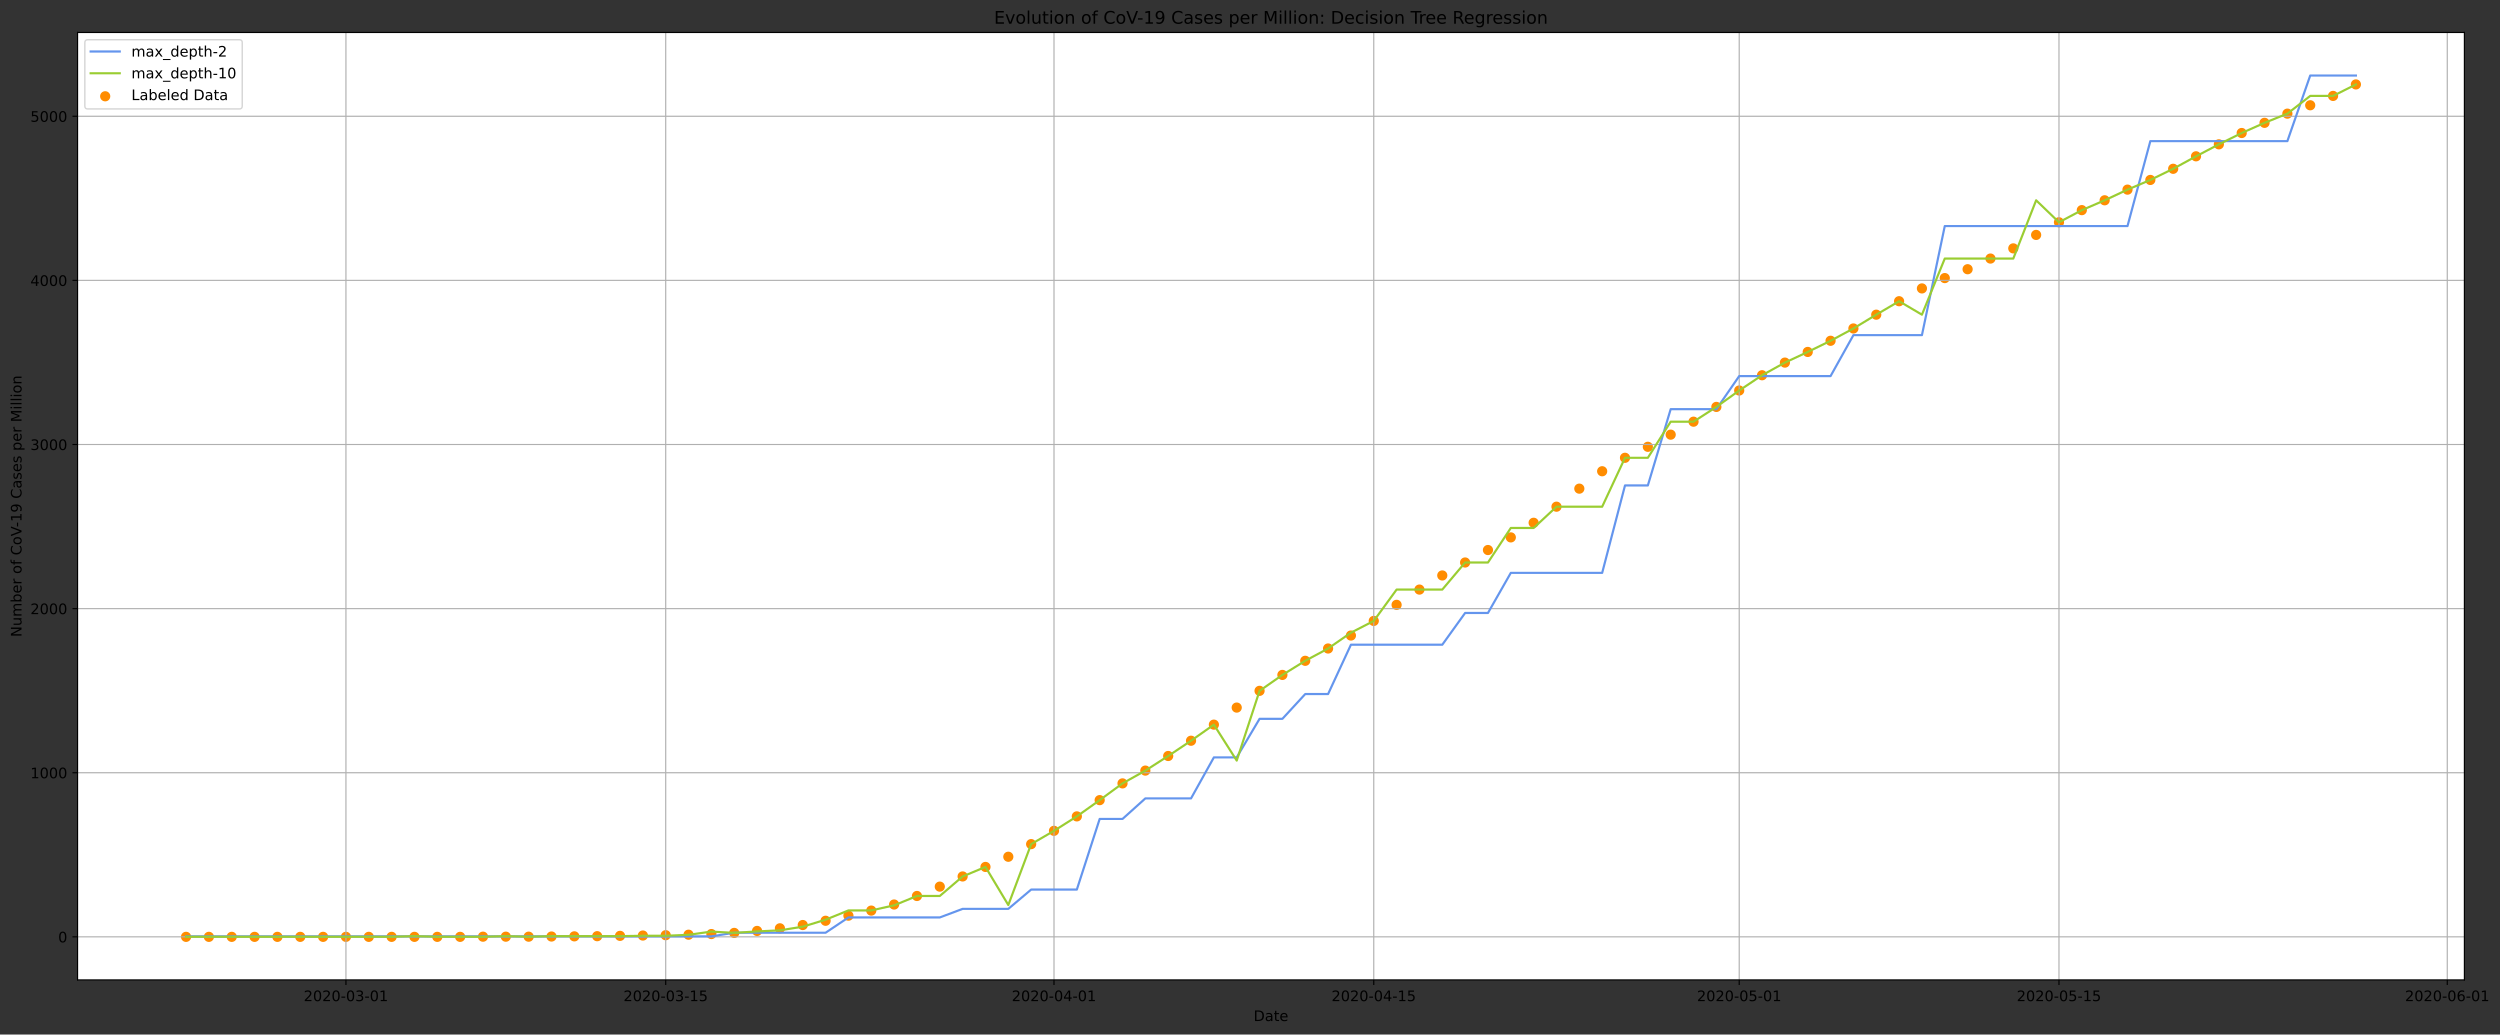 <?xml version="1.0" encoding="utf-8" standalone="no"?>
<!DOCTYPE svg PUBLIC "-//W3C//DTD SVG 1.1//EN"
  "http://www.w3.org/Graphics/SVG/1.1/DTD/svg11.dtd">
<!-- Created with matplotlib (https://matplotlib.org/) -->
<svg height="711.274pt" version="1.1" viewBox="0 0 1718.82 711.274" width="1718.82pt" xmlns="http://www.w3.org/2000/svg" xmlns:xlink="http://www.w3.org/1999/xlink">
 <rect x="0" y="0" width="1718.82" height="711.274" fill="#333333" stroke="none"/>
 <defs>
  <style type="text/css">
*{stroke-linecap:butt;stroke-linejoin:round;}
  </style>
 </defs>
 <g id="figure_1">
  <g id="patch_1">
   <path d="M -0 711.274 
L 1718.82 711.274 
L 1718.82 0 
L -0 0 
z
" style="fill:none;"/>
  </g>
  <g id="axes_1">
   <g id="patch_2">
    <path d="M 53.328 673.718 
L 1694.34 673.718 
L 1694.34 22.318 
L 53.328 22.318 
z
" style="fill:#ffffff;"/>
   </g>
   <g id="PathCollection_1">
    <defs>
     <path d="M 0 3 
C 0.796 3 1.559 2.684 2.121 2.121 
C 2.684 1.559 3 0.796 3 0 
C 3 -0.796 2.684 -1.559 2.121 -2.121 
C 1.559 -2.684 0.796 -3 0 -3 
C -0.796 -3 -1.559 -2.684 -2.121 -2.121 
C -2.684 -1.559 -3 -0.796 -3 0 
C -3 0.796 -2.684 1.559 -2.121 2.121 
C -1.559 2.684 -0.796 3 0 3 
z
" id="mf65dc7c148" style="stroke:#ff8c00;"/>
    </defs>
    <g clip-path="url(#pb2e8c3a848)">
     <use style="fill:#ff8c00;stroke:#ff8c00;" x="127.92" xlink:href="#mf65dc7c148" y="644.109"/>
     <use style="fill:#ff8c00;stroke:#ff8c00;" x="143.623" xlink:href="#mf65dc7c148" y="644.109"/>
     <use style="fill:#ff8c00;stroke:#ff8c00;" x="159.326" xlink:href="#mf65dc7c148" y="644.109"/>
     <use style="fill:#ff8c00;stroke:#ff8c00;" x="175.03" xlink:href="#mf65dc7c148" y="644.109"/>
     <use style="fill:#ff8c00;stroke:#ff8c00;" x="190.733" xlink:href="#mf65dc7c148" y="644.109"/>
     <use style="fill:#ff8c00;stroke:#ff8c00;" x="206.437" xlink:href="#mf65dc7c148" y="644.109"/>
     <use style="fill:#ff8c00;stroke:#ff8c00;" x="222.14" xlink:href="#mf65dc7c148" y="644.109"/>
     <use style="fill:#ff8c00;stroke:#ff8c00;" x="237.844" xlink:href="#mf65dc7c148" y="644.109"/>
     <use style="fill:#ff8c00;stroke:#ff8c00;" x="253.547" xlink:href="#mf65dc7c148" y="644.109"/>
     <use style="fill:#ff8c00;stroke:#ff8c00;" x="269.251" xlink:href="#mf65dc7c148" y="644.109"/>
     <use style="fill:#ff8c00;stroke:#ff8c00;" x="284.954" xlink:href="#mf65dc7c148" y="644.109"/>
     <use style="fill:#ff8c00;stroke:#ff8c00;" x="300.658" xlink:href="#mf65dc7c148" y="644.109"/>
     <use style="fill:#ff8c00;stroke:#ff8c00;" x="316.361" xlink:href="#mf65dc7c148" y="644.109"/>
     <use style="fill:#ff8c00;stroke:#ff8c00;" x="332.065" xlink:href="#mf65dc7c148" y="643.996"/>
     <use style="fill:#ff8c00;stroke:#ff8c00;" x="347.768" xlink:href="#mf65dc7c148" y="643.996"/>
     <use style="fill:#ff8c00;stroke:#ff8c00;" x="363.471" xlink:href="#mf65dc7c148" y="643.996"/>
     <use style="fill:#ff8c00;stroke:#ff8c00;" x="379.175" xlink:href="#mf65dc7c148" y="643.883"/>
     <use style="fill:#ff8c00;stroke:#ff8c00;" x="394.878" xlink:href="#mf65dc7c148" y="643.771"/>
     <use style="fill:#ff8c00;stroke:#ff8c00;" x="410.582" xlink:href="#mf65dc7c148" y="643.658"/>
     <use style="fill:#ff8c00;stroke:#ff8c00;" x="426.285" xlink:href="#mf65dc7c148" y="643.432"/>
     <use style="fill:#ff8c00;stroke:#ff8c00;" x="441.989" xlink:href="#mf65dc7c148" y="643.206"/>
     <use style="fill:#ff8c00;stroke:#ff8c00;" x="457.692" xlink:href="#mf65dc7c148" y="642.981"/>
     <use style="fill:#ff8c00;stroke:#ff8c00;" x="473.396" xlink:href="#mf65dc7c148" y="642.642"/>
     <use style="fill:#ff8c00;stroke:#ff8c00;" x="489.099" xlink:href="#mf65dc7c148" y="642.191"/>
     <use style="fill:#ff8c00;stroke:#ff8c00;" x="504.803" xlink:href="#mf65dc7c148" y="641.401"/>
     <use style="fill:#ff8c00;stroke:#ff8c00;" x="520.506" xlink:href="#mf65dc7c148" y="640.047"/>
     <use style="fill:#ff8c00;stroke:#ff8c00;" x="536.209" xlink:href="#mf65dc7c148" y="638.242"/>
     <use style="fill:#ff8c00;stroke:#ff8c00;" x="551.913" xlink:href="#mf65dc7c148" y="635.985"/>
     <use style="fill:#ff8c00;stroke:#ff8c00;" x="567.616" xlink:href="#mf65dc7c148" y="633.051"/>
     <use style="fill:#ff8c00;stroke:#ff8c00;" x="583.32" xlink:href="#mf65dc7c148" y="629.553"/>
     <use style="fill:#ff8c00;stroke:#ff8c00;" x="599.023" xlink:href="#mf65dc7c148" y="626.056"/>
     <use style="fill:#ff8c00;stroke:#ff8c00;" x="614.727" xlink:href="#mf65dc7c148" y="621.881"/>
     <use style="fill:#ff8c00;stroke:#ff8c00;" x="630.43" xlink:href="#mf65dc7c148" y="616.013"/>
     <use style="fill:#ff8c00;stroke:#ff8c00;" x="646.134" xlink:href="#mf65dc7c148" y="609.582"/>
     <use style="fill:#ff8c00;stroke:#ff8c00;" x="661.837" xlink:href="#mf65dc7c148" y="602.586"/>
     <use style="fill:#ff8c00;stroke:#ff8c00;" x="677.541" xlink:href="#mf65dc7c148" y="596.042"/>
     <use style="fill:#ff8c00;stroke:#ff8c00;" x="693.244" xlink:href="#mf65dc7c148" y="589.046"/>
     <use style="fill:#ff8c00;stroke:#ff8c00;" x="708.948" xlink:href="#mf65dc7c148" y="580.358"/>
     <use style="fill:#ff8c00;stroke:#ff8c00;" x="724.651" xlink:href="#mf65dc7c148" y="571.218"/>
     <use style="fill:#ff8c00;stroke:#ff8c00;" x="740.354" xlink:href="#mf65dc7c148" y="561.289"/>
     <use style="fill:#ff8c00;stroke:#ff8c00;" x="756.058" xlink:href="#mf65dc7c148" y="550.118"/>
     <use style="fill:#ff8c00;stroke:#ff8c00;" x="771.761" xlink:href="#mf65dc7c148" y="538.609"/>
     <use style="fill:#ff8c00;stroke:#ff8c00;" x="787.465" xlink:href="#mf65dc7c148" y="529.808"/>
     <use style="fill:#ff8c00;stroke:#ff8c00;" x="803.168" xlink:href="#mf65dc7c148" y="519.766"/>
     <use style="fill:#ff8c00;stroke:#ff8c00;" x="818.872" xlink:href="#mf65dc7c148" y="509.272"/>
     <use style="fill:#ff8c00;stroke:#ff8c00;" x="834.575" xlink:href="#mf65dc7c148" y="498.214"/>
     <use style="fill:#ff8c00;stroke:#ff8c00;" x="850.279" xlink:href="#mf65dc7c148" y="486.48"/>
     <use style="fill:#ff8c00;stroke:#ff8c00;" x="865.982" xlink:href="#mf65dc7c148" y="474.971"/>
     <use style="fill:#ff8c00;stroke:#ff8c00;" x="881.686" xlink:href="#mf65dc7c148" y="464.026"/>
     <use style="fill:#ff8c00;stroke:#ff8c00;" x="897.389" xlink:href="#mf65dc7c148" y="454.322"/>
     <use style="fill:#ff8c00;stroke:#ff8c00;" x="913.093" xlink:href="#mf65dc7c148" y="445.859"/>
     <use style="fill:#ff8c00;stroke:#ff8c00;" x="928.796" xlink:href="#mf65dc7c148" y="436.946"/>
     <use style="fill:#ff8c00;stroke:#ff8c00;" x="944.499" xlink:href="#mf65dc7c148" y="426.903"/>
     <use style="fill:#ff8c00;stroke:#ff8c00;" x="960.203" xlink:href="#mf65dc7c148" y="415.846"/>
     <use style="fill:#ff8c00;stroke:#ff8c00;" x="975.906" xlink:href="#mf65dc7c148" y="405.352"/>
     <use style="fill:#ff8c00;stroke:#ff8c00;" x="991.61" xlink:href="#mf65dc7c148" y="395.648"/>
     <use style="fill:#ff8c00;stroke:#ff8c00;" x="1007.313" xlink:href="#mf65dc7c148" y="386.734"/>
     <use style="fill:#ff8c00;stroke:#ff8c00;" x="1023.017" xlink:href="#mf65dc7c148" y="378.159"/>
     <use style="fill:#ff8c00;stroke:#ff8c00;" x="1038.72" xlink:href="#mf65dc7c148" y="369.471"/>
     <use style="fill:#ff8c00;stroke:#ff8c00;" x="1054.424" xlink:href="#mf65dc7c148" y="359.428"/>
     <use style="fill:#ff8c00;stroke:#ff8c00;" x="1070.127" xlink:href="#mf65dc7c148" y="348.371"/>
     <use style="fill:#ff8c00;stroke:#ff8c00;" x="1085.831" xlink:href="#mf65dc7c148" y="335.959"/>
     <use style="fill:#ff8c00;stroke:#ff8c00;" x="1101.534" xlink:href="#mf65dc7c148" y="323.999"/>
     <use style="fill:#ff8c00;stroke:#ff8c00;" x="1117.237" xlink:href="#mf65dc7c148" y="314.746"/>
     <use style="fill:#ff8c00;stroke:#ff8c00;" x="1132.941" xlink:href="#mf65dc7c148" y="307.186"/>
     <use style="fill:#ff8c00;stroke:#ff8c00;" x="1148.644" xlink:href="#mf65dc7c148" y="298.837"/>
     <use style="fill:#ff8c00;stroke:#ff8c00;" x="1164.348" xlink:href="#mf65dc7c148" y="289.923"/>
     <use style="fill:#ff8c00;stroke:#ff8c00;" x="1180.051" xlink:href="#mf65dc7c148" y="279.768"/>
     <use style="fill:#ff8c00;stroke:#ff8c00;" x="1195.755" xlink:href="#mf65dc7c148" y="268.484"/>
     <use style="fill:#ff8c00;stroke:#ff8c00;" x="1211.458" xlink:href="#mf65dc7c148" y="257.991"/>
     <use style="fill:#ff8c00;stroke:#ff8c00;" x="1227.162" xlink:href="#mf65dc7c148" y="249.302"/>
     <use style="fill:#ff8c00;stroke:#ff8c00;" x="1242.865" xlink:href="#mf65dc7c148" y="241.968"/>
     <use style="fill:#ff8c00;stroke:#ff8c00;" x="1258.569" xlink:href="#mf65dc7c148" y="234.295"/>
     <use style="fill:#ff8c00;stroke:#ff8c00;" x="1274.272" xlink:href="#mf65dc7c148" y="225.833"/>
     <use style="fill:#ff8c00;stroke:#ff8c00;" x="1289.976" xlink:href="#mf65dc7c148" y="216.355"/>
     <use style="fill:#ff8c00;stroke:#ff8c00;" x="1305.679" xlink:href="#mf65dc7c148" y="207.102"/>
     <use style="fill:#ff8c00;stroke:#ff8c00;" x="1321.382" xlink:href="#mf65dc7c148" y="198.301"/>
     <use style="fill:#ff8c00;stroke:#ff8c00;" x="1337.086" xlink:href="#mf65dc7c148" y="191.193"/>
     <use style="fill:#ff8c00;stroke:#ff8c00;" x="1352.789" xlink:href="#mf65dc7c148" y="185.1"/>
     <use style="fill:#ff8c00;stroke:#ff8c00;" x="1368.493" xlink:href="#mf65dc7c148" y="177.766"/>
     <use style="fill:#ff8c00;stroke:#ff8c00;" x="1384.196" xlink:href="#mf65dc7c148" y="170.77"/>
     <use style="fill:#ff8c00;stroke:#ff8c00;" x="1399.9" xlink:href="#mf65dc7c148" y="161.517"/>
     <use style="fill:#ff8c00;stroke:#ff8c00;" x="1415.603" xlink:href="#mf65dc7c148" y="152.829"/>
     <use style="fill:#ff8c00;stroke:#ff8c00;" x="1431.307" xlink:href="#mf65dc7c148" y="144.479"/>
     <use style="fill:#ff8c00;stroke:#ff8c00;" x="1447.01" xlink:href="#mf65dc7c148" y="137.709"/>
     <use style="fill:#ff8c00;stroke:#ff8c00;" x="1462.714" xlink:href="#mf65dc7c148" y="130.375"/>
     <use style="fill:#ff8c00;stroke:#ff8c00;" x="1478.417" xlink:href="#mf65dc7c148" y="123.718"/>
     <use style="fill:#ff8c00;stroke:#ff8c00;" x="1494.121" xlink:href="#mf65dc7c148" y="116.045"/>
     <use style="fill:#ff8c00;stroke:#ff8c00;" x="1509.824" xlink:href="#mf65dc7c148" y="107.47"/>
     <use style="fill:#ff8c00;stroke:#ff8c00;" x="1525.527" xlink:href="#mf65dc7c148" y="99.233"/>
     <use style="fill:#ff8c00;stroke:#ff8c00;" x="1541.231" xlink:href="#mf65dc7c148" y="91.447"/>
     <use style="fill:#ff8c00;stroke:#ff8c00;" x="1556.934" xlink:href="#mf65dc7c148" y="84.452"/>
     <use style="fill:#ff8c00;stroke:#ff8c00;" x="1572.638" xlink:href="#mf65dc7c148" y="78.133"/>
     <use style="fill:#ff8c00;stroke:#ff8c00;" x="1588.341" xlink:href="#mf65dc7c148" y="72.378"/>
     <use style="fill:#ff8c00;stroke:#ff8c00;" x="1604.045" xlink:href="#mf65dc7c148" y="65.947"/>
     <use style="fill:#ff8c00;stroke:#ff8c00;" x="1619.748" xlink:href="#mf65dc7c148" y="58.048"/>
    </g>
   </g>
   <g id="matplotlib.axis_1">
    <g id="xtick_1">
     <g id="line2d_1">
      <path clip-path="url(#pb2e8c3a848)" d="M 237.844 673.718 
L 237.844 22.318 
" style="fill:none;stroke:#b0b0b0;stroke-linecap:square;stroke-width:0.8;"/>
     </g>
     <g id="line2d_2">
      <defs>
       <path d="M 0 0 
L 0 3.5 
" id="m8db83fe61a" style="stroke:#000000;stroke-width:0.8;"/>
      </defs>
      <g>
       <use style="stroke:#000000;stroke-width:0.8;" x="237.844" xlink:href="#m8db83fe61a" y="673.718"/>
      </g>
     </g>
     <g id="text_1">
      <!-- 2020-03-01 -->
      <defs>
       <path d="M 19.188 8.297 
L 53.609 8.297 
L 53.609 0 
L 7.328 0 
L 7.328 8.297 
Q 12.938 14.109 22.625 23.891 
Q 32.328 33.688 34.812 36.531 
Q 39.547 41.844 41.422 45.531 
Q 43.312 49.219 43.312 52.781 
Q 43.312 58.594 39.234 62.25 
Q 35.156 65.922 28.609 65.922 
Q 23.969 65.922 18.812 64.312 
Q 13.672 62.703 7.812 59.422 
L 7.812 69.391 
Q 13.766 71.781 18.938 73 
Q 24.125 74.219 28.422 74.219 
Q 39.75 74.219 46.484 68.547 
Q 53.219 62.891 53.219 53.422 
Q 53.219 48.922 51.531 44.891 
Q 49.859 40.875 45.406 35.406 
Q 44.188 33.984 37.641 27.219 
Q 31.109 20.453 19.188 8.297 
z
" id="DejaVuSans-50"/>
       <path d="M 31.781 66.406 
Q 24.172 66.406 20.328 58.906 
Q 16.5 51.422 16.5 36.375 
Q 16.5 21.391 20.328 13.891 
Q 24.172 6.391 31.781 6.391 
Q 39.453 6.391 43.281 13.891 
Q 47.125 21.391 47.125 36.375 
Q 47.125 51.422 43.281 58.906 
Q 39.453 66.406 31.781 66.406 
z
M 31.781 74.219 
Q 44.047 74.219 50.516 64.516 
Q 56.984 54.828 56.984 36.375 
Q 56.984 17.969 50.516 8.266 
Q 44.047 -1.422 31.781 -1.422 
Q 19.531 -1.422 13.062 8.266 
Q 6.594 17.969 6.594 36.375 
Q 6.594 54.828 13.062 64.516 
Q 19.531 74.219 31.781 74.219 
z
" id="DejaVuSans-48"/>
       <path d="M 4.891 31.391 
L 31.203 31.391 
L 31.203 23.391 
L 4.891 23.391 
z
" id="DejaVuSans-45"/>
       <path d="M 40.578 39.312 
Q 47.656 37.797 51.625 33 
Q 55.609 28.219 55.609 21.188 
Q 55.609 10.406 48.188 4.484 
Q 40.766 -1.422 27.094 -1.422 
Q 22.516 -1.422 17.656 -0.516 
Q 12.797 0.391 7.625 2.203 
L 7.625 11.719 
Q 11.719 9.328 16.594 8.109 
Q 21.484 6.891 26.812 6.891 
Q 36.078 6.891 40.938 10.547 
Q 45.797 14.203 45.797 21.188 
Q 45.797 27.641 41.281 31.266 
Q 36.766 34.906 28.719 34.906 
L 20.219 34.906 
L 20.219 43.016 
L 29.109 43.016 
Q 36.375 43.016 40.234 45.922 
Q 44.094 48.828 44.094 54.297 
Q 44.094 59.906 40.109 62.906 
Q 36.141 65.922 28.719 65.922 
Q 24.656 65.922 20.016 65.031 
Q 15.375 64.156 9.812 62.312 
L 9.812 71.094 
Q 15.438 72.656 20.344 73.438 
Q 25.25 74.219 29.594 74.219 
Q 40.828 74.219 47.359 69.109 
Q 53.906 64.016 53.906 55.328 
Q 53.906 49.266 50.438 45.094 
Q 46.969 40.922 40.578 39.312 
z
" id="DejaVuSans-51"/>
       <path d="M 12.406 8.297 
L 28.516 8.297 
L 28.516 63.922 
L 10.984 60.406 
L 10.984 69.391 
L 28.422 72.906 
L 38.281 72.906 
L 38.281 8.297 
L 54.391 8.297 
L 54.391 0 
L 12.406 0 
z
" id="DejaVuSans-49"/>
      </defs>
      <g transform="translate(208.786 688.317)scale(0.1 -0.1)">
       <use xlink:href="#DejaVuSans-50"/>
       <use x="63.623" xlink:href="#DejaVuSans-48"/>
       <use x="127.246" xlink:href="#DejaVuSans-50"/>
       <use x="190.869" xlink:href="#DejaVuSans-48"/>
       <use x="254.492" xlink:href="#DejaVuSans-45"/>
       <use x="290.576" xlink:href="#DejaVuSans-48"/>
       <use x="354.199" xlink:href="#DejaVuSans-51"/>
       <use x="417.822" xlink:href="#DejaVuSans-45"/>
       <use x="453.906" xlink:href="#DejaVuSans-48"/>
       <use x="517.529" xlink:href="#DejaVuSans-49"/>
      </g>
     </g>
    </g>
    <g id="xtick_2">
     <g id="line2d_3">
      <path clip-path="url(#pb2e8c3a848)" d="M 457.692 673.718 
L 457.692 22.318 
" style="fill:none;stroke:#b0b0b0;stroke-linecap:square;stroke-width:0.8;"/>
     </g>
     <g id="line2d_4">
      <g>
       <use style="stroke:#000000;stroke-width:0.8;" x="457.692" xlink:href="#m8db83fe61a" y="673.718"/>
      </g>
     </g>
     <g id="text_2">
      <!-- 2020-03-15 -->
      <defs>
       <path d="M 10.797 72.906 
L 49.516 72.906 
L 49.516 64.594 
L 19.828 64.594 
L 19.828 46.734 
Q 21.969 47.469 24.109 47.828 
Q 26.266 48.188 28.422 48.188 
Q 40.625 48.188 47.75 41.5 
Q 54.891 34.812 54.891 23.391 
Q 54.891 11.625 47.562 5.094 
Q 40.234 -1.422 26.906 -1.422 
Q 22.312 -1.422 17.547 -0.641 
Q 12.797 0.141 7.719 1.703 
L 7.719 11.625 
Q 12.109 9.234 16.797 8.062 
Q 21.484 6.891 26.703 6.891 
Q 35.156 6.891 40.078 11.328 
Q 45.016 15.766 45.016 23.391 
Q 45.016 31 40.078 35.438 
Q 35.156 39.891 26.703 39.891 
Q 22.75 39.891 18.812 39.016 
Q 14.891 38.141 10.797 36.281 
z
" id="DejaVuSans-53"/>
      </defs>
      <g transform="translate(428.634 688.317)scale(0.1 -0.1)">
       <use xlink:href="#DejaVuSans-50"/>
       <use x="63.623" xlink:href="#DejaVuSans-48"/>
       <use x="127.246" xlink:href="#DejaVuSans-50"/>
       <use x="190.869" xlink:href="#DejaVuSans-48"/>
       <use x="254.492" xlink:href="#DejaVuSans-45"/>
       <use x="290.576" xlink:href="#DejaVuSans-48"/>
       <use x="354.199" xlink:href="#DejaVuSans-51"/>
       <use x="417.822" xlink:href="#DejaVuSans-45"/>
       <use x="453.906" xlink:href="#DejaVuSans-49"/>
       <use x="517.529" xlink:href="#DejaVuSans-53"/>
      </g>
     </g>
    </g>
    <g id="xtick_3">
     <g id="line2d_5">
      <path clip-path="url(#pb2e8c3a848)" d="M 724.651 673.718 
L 724.651 22.318 
" style="fill:none;stroke:#b0b0b0;stroke-linecap:square;stroke-width:0.8;"/>
     </g>
     <g id="line2d_6">
      <g>
       <use style="stroke:#000000;stroke-width:0.8;" x="724.651" xlink:href="#m8db83fe61a" y="673.718"/>
      </g>
     </g>
     <g id="text_3">
      <!-- 2020-04-01 -->
      <defs>
       <path d="M 37.797 64.312 
L 12.891 25.391 
L 37.797 25.391 
z
M 35.203 72.906 
L 47.609 72.906 
L 47.609 25.391 
L 58.016 25.391 
L 58.016 17.188 
L 47.609 17.188 
L 47.609 0 
L 37.797 0 
L 37.797 17.188 
L 4.891 17.188 
L 4.891 26.703 
z
" id="DejaVuSans-52"/>
      </defs>
      <g transform="translate(695.593 688.317)scale(0.1 -0.1)">
       <use xlink:href="#DejaVuSans-50"/>
       <use x="63.623" xlink:href="#DejaVuSans-48"/>
       <use x="127.246" xlink:href="#DejaVuSans-50"/>
       <use x="190.869" xlink:href="#DejaVuSans-48"/>
       <use x="254.492" xlink:href="#DejaVuSans-45"/>
       <use x="290.576" xlink:href="#DejaVuSans-48"/>
       <use x="354.199" xlink:href="#DejaVuSans-52"/>
       <use x="417.822" xlink:href="#DejaVuSans-45"/>
       <use x="453.906" xlink:href="#DejaVuSans-48"/>
       <use x="517.529" xlink:href="#DejaVuSans-49"/>
      </g>
     </g>
    </g>
    <g id="xtick_4">
     <g id="line2d_7">
      <path clip-path="url(#pb2e8c3a848)" d="M 944.499 673.718 
L 944.499 22.318 
" style="fill:none;stroke:#b0b0b0;stroke-linecap:square;stroke-width:0.8;"/>
     </g>
     <g id="line2d_8">
      <g>
       <use style="stroke:#000000;stroke-width:0.8;" x="944.499" xlink:href="#m8db83fe61a" y="673.718"/>
      </g>
     </g>
     <g id="text_4">
      <!-- 2020-04-15 -->
      <g transform="translate(915.442 688.317)scale(0.1 -0.1)">
       <use xlink:href="#DejaVuSans-50"/>
       <use x="63.623" xlink:href="#DejaVuSans-48"/>
       <use x="127.246" xlink:href="#DejaVuSans-50"/>
       <use x="190.869" xlink:href="#DejaVuSans-48"/>
       <use x="254.492" xlink:href="#DejaVuSans-45"/>
       <use x="290.576" xlink:href="#DejaVuSans-48"/>
       <use x="354.199" xlink:href="#DejaVuSans-52"/>
       <use x="417.822" xlink:href="#DejaVuSans-45"/>
       <use x="453.906" xlink:href="#DejaVuSans-49"/>
       <use x="517.529" xlink:href="#DejaVuSans-53"/>
      </g>
     </g>
    </g>
    <g id="xtick_5">
     <g id="line2d_9">
      <path clip-path="url(#pb2e8c3a848)" d="M 1195.755 673.718 
L 1195.755 22.318 
" style="fill:none;stroke:#b0b0b0;stroke-linecap:square;stroke-width:0.8;"/>
     </g>
     <g id="line2d_10">
      <g>
       <use style="stroke:#000000;stroke-width:0.8;" x="1195.755" xlink:href="#m8db83fe61a" y="673.718"/>
      </g>
     </g>
     <g id="text_5">
      <!-- 2020-05-01 -->
      <g transform="translate(1166.697 688.317)scale(0.1 -0.1)">
       <use xlink:href="#DejaVuSans-50"/>
       <use x="63.623" xlink:href="#DejaVuSans-48"/>
       <use x="127.246" xlink:href="#DejaVuSans-50"/>
       <use x="190.869" xlink:href="#DejaVuSans-48"/>
       <use x="254.492" xlink:href="#DejaVuSans-45"/>
       <use x="290.576" xlink:href="#DejaVuSans-48"/>
       <use x="354.199" xlink:href="#DejaVuSans-53"/>
       <use x="417.822" xlink:href="#DejaVuSans-45"/>
       <use x="453.906" xlink:href="#DejaVuSans-48"/>
       <use x="517.529" xlink:href="#DejaVuSans-49"/>
      </g>
     </g>
    </g>
    <g id="xtick_6">
     <g id="line2d_11">
      <path clip-path="url(#pb2e8c3a848)" d="M 1415.603 673.718 
L 1415.603 22.318 
" style="fill:none;stroke:#b0b0b0;stroke-linecap:square;stroke-width:0.8;"/>
     </g>
     <g id="line2d_12">
      <g>
       <use style="stroke:#000000;stroke-width:0.8;" x="1415.603" xlink:href="#m8db83fe61a" y="673.718"/>
      </g>
     </g>
     <g id="text_6">
      <!-- 2020-05-15 -->
      <g transform="translate(1386.545 688.317)scale(0.1 -0.1)">
       <use xlink:href="#DejaVuSans-50"/>
       <use x="63.623" xlink:href="#DejaVuSans-48"/>
       <use x="127.246" xlink:href="#DejaVuSans-50"/>
       <use x="190.869" xlink:href="#DejaVuSans-48"/>
       <use x="254.492" xlink:href="#DejaVuSans-45"/>
       <use x="290.576" xlink:href="#DejaVuSans-48"/>
       <use x="354.199" xlink:href="#DejaVuSans-53"/>
       <use x="417.822" xlink:href="#DejaVuSans-45"/>
       <use x="453.906" xlink:href="#DejaVuSans-49"/>
       <use x="517.529" xlink:href="#DejaVuSans-53"/>
      </g>
     </g>
    </g>
    <g id="xtick_7">
     <g id="line2d_13">
      <path clip-path="url(#pb2e8c3a848)" d="M 1682.562 673.718 
L 1682.562 22.318 
" style="fill:none;stroke:#b0b0b0;stroke-linecap:square;stroke-width:0.8;"/>
     </g>
     <g id="line2d_14">
      <g>
       <use style="stroke:#000000;stroke-width:0.8;" x="1682.562" xlink:href="#m8db83fe61a" y="673.718"/>
      </g>
     </g>
     <g id="text_7">
      <!-- 2020-06-01 -->
      <defs>
       <path d="M 33.016 40.375 
Q 26.375 40.375 22.484 35.828 
Q 18.609 31.297 18.609 23.391 
Q 18.609 15.531 22.484 10.953 
Q 26.375 6.391 33.016 6.391 
Q 39.656 6.391 43.531 10.953 
Q 47.406 15.531 47.406 23.391 
Q 47.406 31.297 43.531 35.828 
Q 39.656 40.375 33.016 40.375 
z
M 52.594 71.297 
L 52.594 62.312 
Q 48.875 64.062 45.094 64.984 
Q 41.312 65.922 37.594 65.922 
Q 27.828 65.922 22.672 59.328 
Q 17.531 52.734 16.797 39.406 
Q 19.672 43.656 24.016 45.922 
Q 28.375 48.188 33.594 48.188 
Q 44.578 48.188 50.953 41.516 
Q 57.328 34.859 57.328 23.391 
Q 57.328 12.156 50.688 5.359 
Q 44.047 -1.422 33.016 -1.422 
Q 20.359 -1.422 13.672 8.266 
Q 6.984 17.969 6.984 36.375 
Q 6.984 53.656 15.188 63.938 
Q 23.391 74.219 37.203 74.219 
Q 40.922 74.219 44.703 73.484 
Q 48.484 72.75 52.594 71.297 
z
" id="DejaVuSans-54"/>
      </defs>
      <g transform="translate(1653.504 688.317)scale(0.1 -0.1)">
       <use xlink:href="#DejaVuSans-50"/>
       <use x="63.623" xlink:href="#DejaVuSans-48"/>
       <use x="127.246" xlink:href="#DejaVuSans-50"/>
       <use x="190.869" xlink:href="#DejaVuSans-48"/>
       <use x="254.492" xlink:href="#DejaVuSans-45"/>
       <use x="290.576" xlink:href="#DejaVuSans-48"/>
       <use x="354.199" xlink:href="#DejaVuSans-54"/>
       <use x="417.822" xlink:href="#DejaVuSans-45"/>
       <use x="453.906" xlink:href="#DejaVuSans-48"/>
       <use x="517.529" xlink:href="#DejaVuSans-49"/>
      </g>
     </g>
    </g>
    <g id="text_8">
     <!-- Date -->
     <defs>
      <path d="M 19.672 64.797 
L 19.672 8.109 
L 31.594 8.109 
Q 46.688 8.109 53.688 14.938 
Q 60.688 21.781 60.688 36.531 
Q 60.688 51.172 53.688 57.984 
Q 46.688 64.797 31.594 64.797 
z
M 9.812 72.906 
L 30.078 72.906 
Q 51.266 72.906 61.172 64.094 
Q 71.094 55.281 71.094 36.531 
Q 71.094 17.672 61.125 8.828 
Q 51.172 0 30.078 0 
L 9.812 0 
z
" id="DejaVuSans-68"/>
      <path d="M 34.281 27.484 
Q 23.391 27.484 19.188 25 
Q 14.984 22.516 14.984 16.5 
Q 14.984 11.719 18.141 8.906 
Q 21.297 6.109 26.703 6.109 
Q 34.188 6.109 38.703 11.406 
Q 43.219 16.703 43.219 25.484 
L 43.219 27.484 
z
M 52.203 31.203 
L 52.203 0 
L 43.219 0 
L 43.219 8.297 
Q 40.141 3.328 35.547 0.953 
Q 30.953 -1.422 24.312 -1.422 
Q 15.922 -1.422 10.953 3.297 
Q 6 8.016 6 15.922 
Q 6 25.141 12.172 29.828 
Q 18.359 34.516 30.609 34.516 
L 43.219 34.516 
L 43.219 35.406 
Q 43.219 41.609 39.141 45 
Q 35.062 48.391 27.688 48.391 
Q 23 48.391 18.547 47.266 
Q 14.109 46.141 10.016 43.891 
L 10.016 52.203 
Q 14.938 54.109 19.578 55.047 
Q 24.219 56 28.609 56 
Q 40.484 56 46.344 49.844 
Q 52.203 43.703 52.203 31.203 
z
" id="DejaVuSans-97"/>
      <path d="M 18.312 70.219 
L 18.312 54.688 
L 36.812 54.688 
L 36.812 47.703 
L 18.312 47.703 
L 18.312 18.016 
Q 18.312 11.328 20.141 9.422 
Q 21.969 7.516 27.594 7.516 
L 36.812 7.516 
L 36.812 0 
L 27.594 0 
Q 17.188 0 13.234 3.875 
Q 9.281 7.766 9.281 18.016 
L 9.281 47.703 
L 2.688 47.703 
L 2.688 54.688 
L 9.281 54.688 
L 9.281 70.219 
z
" id="DejaVuSans-116"/>
      <path d="M 56.203 29.594 
L 56.203 25.203 
L 14.891 25.203 
Q 15.484 15.922 20.484 11.062 
Q 25.484 6.203 34.422 6.203 
Q 39.594 6.203 44.453 7.469 
Q 49.312 8.734 54.109 11.281 
L 54.109 2.781 
Q 49.266 0.734 44.188 -0.344 
Q 39.109 -1.422 33.891 -1.422 
Q 20.797 -1.422 13.156 6.188 
Q 5.516 13.812 5.516 26.812 
Q 5.516 40.234 12.766 48.109 
Q 20.016 56 32.328 56 
Q 43.359 56 49.781 48.891 
Q 56.203 41.797 56.203 29.594 
z
M 47.219 32.234 
Q 47.125 39.594 43.094 43.984 
Q 39.062 48.391 32.422 48.391 
Q 24.906 48.391 20.391 44.141 
Q 15.875 39.891 15.188 32.172 
z
" id="DejaVuSans-101"/>
     </defs>
     <g transform="translate(861.883 701.995)scale(0.1 -0.1)">
      <use xlink:href="#DejaVuSans-68"/>
      <use x="77.002" xlink:href="#DejaVuSans-97"/>
      <use x="138.281" xlink:href="#DejaVuSans-116"/>
      <use x="177.49" xlink:href="#DejaVuSans-101"/>
     </g>
    </g>
   </g>
   <g id="matplotlib.axis_2">
    <g id="ytick_1">
     <g id="line2d_15">
      <path clip-path="url(#pb2e8c3a848)" d="M 53.328 644.109 
L 1694.34 644.109 
" style="fill:none;stroke:#b0b0b0;stroke-linecap:square;stroke-width:0.8;"/>
     </g>
     <g id="line2d_16">
      <defs>
       <path d="M 0 0 
L -3.5 0 
" id="m82c2608b58" style="stroke:#000000;stroke-width:0.8;"/>
      </defs>
      <g>
       <use style="stroke:#000000;stroke-width:0.8;" x="53.328" xlink:href="#m82c2608b58" y="644.109"/>
      </g>
     </g>
     <g id="text_9">
      <!-- 0 -->
      <g transform="translate(39.966 647.908)scale(0.1 -0.1)">
       <use xlink:href="#DejaVuSans-48"/>
      </g>
     </g>
    </g>
    <g id="ytick_2">
     <g id="line2d_17">
      <path clip-path="url(#pb2e8c3a848)" d="M 53.328 531.275 
L 1694.34 531.275 
" style="fill:none;stroke:#b0b0b0;stroke-linecap:square;stroke-width:0.8;"/>
     </g>
     <g id="line2d_18">
      <g>
       <use style="stroke:#000000;stroke-width:0.8;" x="53.328" xlink:href="#m82c2608b58" y="531.275"/>
      </g>
     </g>
     <g id="text_10">
      <!-- 1000 -->
      <g transform="translate(20.878 535.074)scale(0.1 -0.1)">
       <use xlink:href="#DejaVuSans-49"/>
       <use x="63.623" xlink:href="#DejaVuSans-48"/>
       <use x="127.246" xlink:href="#DejaVuSans-48"/>
       <use x="190.869" xlink:href="#DejaVuSans-48"/>
      </g>
     </g>
    </g>
    <g id="ytick_3">
     <g id="line2d_19">
      <path clip-path="url(#pb2e8c3a848)" d="M 53.328 418.441 
L 1694.34 418.441 
" style="fill:none;stroke:#b0b0b0;stroke-linecap:square;stroke-width:0.8;"/>
     </g>
     <g id="line2d_20">
      <g>
       <use style="stroke:#000000;stroke-width:0.8;" x="53.328" xlink:href="#m82c2608b58" y="418.441"/>
      </g>
     </g>
     <g id="text_11">
      <!-- 2000 -->
      <g transform="translate(20.878 422.24)scale(0.1 -0.1)">
       <use xlink:href="#DejaVuSans-50"/>
       <use x="63.623" xlink:href="#DejaVuSans-48"/>
       <use x="127.246" xlink:href="#DejaVuSans-48"/>
       <use x="190.869" xlink:href="#DejaVuSans-48"/>
      </g>
     </g>
    </g>
    <g id="ytick_4">
     <g id="line2d_21">
      <path clip-path="url(#pb2e8c3a848)" d="M 53.328 305.607 
L 1694.34 305.607 
" style="fill:none;stroke:#b0b0b0;stroke-linecap:square;stroke-width:0.8;"/>
     </g>
     <g id="line2d_22">
      <g>
       <use style="stroke:#000000;stroke-width:0.8;" x="53.328" xlink:href="#m82c2608b58" y="305.607"/>
      </g>
     </g>
     <g id="text_12">
      <!-- 3000 -->
      <g transform="translate(20.878 309.406)scale(0.1 -0.1)">
       <use xlink:href="#DejaVuSans-51"/>
       <use x="63.623" xlink:href="#DejaVuSans-48"/>
       <use x="127.246" xlink:href="#DejaVuSans-48"/>
       <use x="190.869" xlink:href="#DejaVuSans-48"/>
      </g>
     </g>
    </g>
    <g id="ytick_5">
     <g id="line2d_23">
      <path clip-path="url(#pb2e8c3a848)" d="M 53.328 192.772 
L 1694.34 192.772 
" style="fill:none;stroke:#b0b0b0;stroke-linecap:square;stroke-width:0.8;"/>
     </g>
     <g id="line2d_24">
      <g>
       <use style="stroke:#000000;stroke-width:0.8;" x="53.328" xlink:href="#m82c2608b58" y="192.772"/>
      </g>
     </g>
     <g id="text_13">
      <!-- 4000 -->
      <g transform="translate(20.878 196.572)scale(0.1 -0.1)">
       <use xlink:href="#DejaVuSans-52"/>
       <use x="63.623" xlink:href="#DejaVuSans-48"/>
       <use x="127.246" xlink:href="#DejaVuSans-48"/>
       <use x="190.869" xlink:href="#DejaVuSans-48"/>
      </g>
     </g>
    </g>
    <g id="ytick_6">
     <g id="line2d_25">
      <path clip-path="url(#pb2e8c3a848)" d="M 53.328 79.938 
L 1694.34 79.938 
" style="fill:none;stroke:#b0b0b0;stroke-linecap:square;stroke-width:0.8;"/>
     </g>
     <g id="line2d_26">
      <g>
       <use style="stroke:#000000;stroke-width:0.8;" x="53.328" xlink:href="#m82c2608b58" y="79.938"/>
      </g>
     </g>
     <g id="text_14">
      <!-- 5000 -->
      <g transform="translate(20.878 83.738)scale(0.1 -0.1)">
       <use xlink:href="#DejaVuSans-53"/>
       <use x="63.623" xlink:href="#DejaVuSans-48"/>
       <use x="127.246" xlink:href="#DejaVuSans-48"/>
       <use x="190.869" xlink:href="#DejaVuSans-48"/>
      </g>
     </g>
    </g>
    <g id="text_15">
     <!-- Number of CoV-19 Cases per Million -->
     <defs>
      <path d="M 9.812 72.906 
L 23.094 72.906 
L 55.422 11.922 
L 55.422 72.906 
L 64.984 72.906 
L 64.984 0 
L 51.703 0 
L 19.391 60.984 
L 19.391 0 
L 9.812 0 
z
" id="DejaVuSans-78"/>
      <path d="M 8.5 21.578 
L 8.5 54.688 
L 17.484 54.688 
L 17.484 21.922 
Q 17.484 14.156 20.5 10.266 
Q 23.531 6.391 29.594 6.391 
Q 36.859 6.391 41.078 11.031 
Q 45.312 15.672 45.312 23.688 
L 45.312 54.688 
L 54.297 54.688 
L 54.297 0 
L 45.312 0 
L 45.312 8.406 
Q 42.047 3.422 37.719 1 
Q 33.406 -1.422 27.688 -1.422 
Q 18.266 -1.422 13.375 4.438 
Q 8.5 10.297 8.5 21.578 
z
M 31.109 56 
z
" id="DejaVuSans-117"/>
      <path d="M 52 44.188 
Q 55.375 50.25 60.062 53.125 
Q 64.75 56 71.094 56 
Q 79.641 56 84.281 50.016 
Q 88.922 44.047 88.922 33.016 
L 88.922 0 
L 79.891 0 
L 79.891 32.719 
Q 79.891 40.578 77.094 44.375 
Q 74.312 48.188 68.609 48.188 
Q 61.625 48.188 57.562 43.547 
Q 53.516 38.922 53.516 30.906 
L 53.516 0 
L 44.484 0 
L 44.484 32.719 
Q 44.484 40.625 41.703 44.406 
Q 38.922 48.188 33.109 48.188 
Q 26.219 48.188 22.156 43.531 
Q 18.109 38.875 18.109 30.906 
L 18.109 0 
L 9.078 0 
L 9.078 54.688 
L 18.109 54.688 
L 18.109 46.188 
Q 21.188 51.219 25.484 53.609 
Q 29.781 56 35.688 56 
Q 41.656 56 45.828 52.969 
Q 50 49.953 52 44.188 
z
" id="DejaVuSans-109"/>
      <path d="M 48.688 27.297 
Q 48.688 37.203 44.609 42.844 
Q 40.531 48.484 33.406 48.484 
Q 26.266 48.484 22.188 42.844 
Q 18.109 37.203 18.109 27.297 
Q 18.109 17.391 22.188 11.75 
Q 26.266 6.109 33.406 6.109 
Q 40.531 6.109 44.609 11.75 
Q 48.688 17.391 48.688 27.297 
z
M 18.109 46.391 
Q 20.953 51.266 25.266 53.625 
Q 29.594 56 35.594 56 
Q 45.562 56 51.781 48.094 
Q 58.016 40.188 58.016 27.297 
Q 58.016 14.406 51.781 6.484 
Q 45.562 -1.422 35.594 -1.422 
Q 29.594 -1.422 25.266 0.953 
Q 20.953 3.328 18.109 8.203 
L 18.109 0 
L 9.078 0 
L 9.078 75.984 
L 18.109 75.984 
z
" id="DejaVuSans-98"/>
      <path d="M 41.109 46.297 
Q 39.594 47.172 37.812 47.578 
Q 36.031 48 33.891 48 
Q 26.266 48 22.188 43.047 
Q 18.109 38.094 18.109 28.812 
L 18.109 0 
L 9.078 0 
L 9.078 54.688 
L 18.109 54.688 
L 18.109 46.188 
Q 20.953 51.172 25.484 53.578 
Q 30.031 56 36.531 56 
Q 37.453 56 38.578 55.875 
Q 39.703 55.766 41.062 55.516 
z
" id="DejaVuSans-114"/>
      <path id="DejaVuSans-32"/>
      <path d="M 30.609 48.391 
Q 23.391 48.391 19.188 42.75 
Q 14.984 37.109 14.984 27.297 
Q 14.984 17.484 19.156 11.844 
Q 23.344 6.203 30.609 6.203 
Q 37.797 6.203 41.984 11.859 
Q 46.188 17.531 46.188 27.297 
Q 46.188 37.016 41.984 42.703 
Q 37.797 48.391 30.609 48.391 
z
M 30.609 56 
Q 42.328 56 49.016 48.375 
Q 55.719 40.766 55.719 27.297 
Q 55.719 13.875 49.016 6.219 
Q 42.328 -1.422 30.609 -1.422 
Q 18.844 -1.422 12.172 6.219 
Q 5.516 13.875 5.516 27.297 
Q 5.516 40.766 12.172 48.375 
Q 18.844 56 30.609 56 
z
" id="DejaVuSans-111"/>
      <path d="M 37.109 75.984 
L 37.109 68.5 
L 28.516 68.5 
Q 23.688 68.5 21.797 66.547 
Q 19.922 64.594 19.922 59.516 
L 19.922 54.688 
L 34.719 54.688 
L 34.719 47.703 
L 19.922 47.703 
L 19.922 0 
L 10.891 0 
L 10.891 47.703 
L 2.297 47.703 
L 2.297 54.688 
L 10.891 54.688 
L 10.891 58.5 
Q 10.891 67.625 15.141 71.797 
Q 19.391 75.984 28.609 75.984 
z
" id="DejaVuSans-102"/>
      <path d="M 64.406 67.281 
L 64.406 56.891 
Q 59.422 61.531 53.781 63.812 
Q 48.141 66.109 41.797 66.109 
Q 29.297 66.109 22.656 58.469 
Q 16.016 50.828 16.016 36.375 
Q 16.016 21.969 22.656 14.328 
Q 29.297 6.688 41.797 6.688 
Q 48.141 6.688 53.781 8.984 
Q 59.422 11.281 64.406 15.922 
L 64.406 5.609 
Q 59.234 2.094 53.438 0.328 
Q 47.656 -1.422 41.219 -1.422 
Q 24.656 -1.422 15.125 8.703 
Q 5.609 18.844 5.609 36.375 
Q 5.609 53.953 15.125 64.078 
Q 24.656 74.219 41.219 74.219 
Q 47.75 74.219 53.531 72.484 
Q 59.328 70.75 64.406 67.281 
z
" id="DejaVuSans-67"/>
      <path d="M 28.609 0 
L 0.781 72.906 
L 11.078 72.906 
L 34.188 11.531 
L 57.328 72.906 
L 67.578 72.906 
L 39.797 0 
z
" id="DejaVuSans-86"/>
      <path d="M 10.984 1.516 
L 10.984 10.5 
Q 14.703 8.734 18.5 7.812 
Q 22.312 6.891 25.984 6.891 
Q 35.75 6.891 40.891 13.453 
Q 46.047 20.016 46.781 33.406 
Q 43.953 29.203 39.594 26.953 
Q 35.25 24.703 29.984 24.703 
Q 19.047 24.703 12.672 31.312 
Q 6.297 37.938 6.297 49.422 
Q 6.297 60.641 12.938 67.422 
Q 19.578 74.219 30.609 74.219 
Q 43.266 74.219 49.922 64.516 
Q 56.594 54.828 56.594 36.375 
Q 56.594 19.141 48.406 8.859 
Q 40.234 -1.422 26.422 -1.422 
Q 22.703 -1.422 18.891 -0.688 
Q 15.094 0.047 10.984 1.516 
z
M 30.609 32.422 
Q 37.25 32.422 41.125 36.953 
Q 45.016 41.5 45.016 49.422 
Q 45.016 57.281 41.125 61.844 
Q 37.25 66.406 30.609 66.406 
Q 23.969 66.406 20.094 61.844 
Q 16.219 57.281 16.219 49.422 
Q 16.219 41.5 20.094 36.953 
Q 23.969 32.422 30.609 32.422 
z
" id="DejaVuSans-57"/>
      <path d="M 44.281 53.078 
L 44.281 44.578 
Q 40.484 46.531 36.375 47.5 
Q 32.281 48.484 27.875 48.484 
Q 21.188 48.484 17.844 46.438 
Q 14.5 44.391 14.5 40.281 
Q 14.5 37.156 16.891 35.375 
Q 19.281 33.594 26.516 31.984 
L 29.594 31.297 
Q 39.156 29.25 43.188 25.516 
Q 47.219 21.781 47.219 15.094 
Q 47.219 7.469 41.188 3.016 
Q 35.156 -1.422 24.609 -1.422 
Q 20.219 -1.422 15.453 -0.562 
Q 10.688 0.297 5.422 2 
L 5.422 11.281 
Q 10.406 8.688 15.234 7.391 
Q 20.062 6.109 24.812 6.109 
Q 31.156 6.109 34.562 8.281 
Q 37.984 10.453 37.984 14.406 
Q 37.984 18.062 35.516 20.016 
Q 33.062 21.969 24.703 23.781 
L 21.578 24.516 
Q 13.234 26.266 9.516 29.906 
Q 5.812 33.547 5.812 39.891 
Q 5.812 47.609 11.281 51.797 
Q 16.75 56 26.812 56 
Q 31.781 56 36.172 55.266 
Q 40.578 54.547 44.281 53.078 
z
" id="DejaVuSans-115"/>
      <path d="M 18.109 8.203 
L 18.109 -20.797 
L 9.078 -20.797 
L 9.078 54.688 
L 18.109 54.688 
L 18.109 46.391 
Q 20.953 51.266 25.266 53.625 
Q 29.594 56 35.594 56 
Q 45.562 56 51.781 48.094 
Q 58.016 40.188 58.016 27.297 
Q 58.016 14.406 51.781 6.484 
Q 45.562 -1.422 35.594 -1.422 
Q 29.594 -1.422 25.266 0.953 
Q 20.953 3.328 18.109 8.203 
z
M 48.688 27.297 
Q 48.688 37.203 44.609 42.844 
Q 40.531 48.484 33.406 48.484 
Q 26.266 48.484 22.188 42.844 
Q 18.109 37.203 18.109 27.297 
Q 18.109 17.391 22.188 11.75 
Q 26.266 6.109 33.406 6.109 
Q 40.531 6.109 44.609 11.75 
Q 48.688 17.391 48.688 27.297 
z
" id="DejaVuSans-112"/>
      <path d="M 9.812 72.906 
L 24.516 72.906 
L 43.109 23.297 
L 61.812 72.906 
L 76.516 72.906 
L 76.516 0 
L 66.891 0 
L 66.891 64.016 
L 48.094 14.016 
L 38.188 14.016 
L 19.391 64.016 
L 19.391 0 
L 9.812 0 
z
" id="DejaVuSans-77"/>
      <path d="M 9.422 54.688 
L 18.406 54.688 
L 18.406 0 
L 9.422 0 
z
M 9.422 75.984 
L 18.406 75.984 
L 18.406 64.594 
L 9.422 64.594 
z
" id="DejaVuSans-105"/>
      <path d="M 9.422 75.984 
L 18.406 75.984 
L 18.406 0 
L 9.422 0 
z
" id="DejaVuSans-108"/>
      <path d="M 54.891 33.016 
L 54.891 0 
L 45.906 0 
L 45.906 32.719 
Q 45.906 40.484 42.875 44.328 
Q 39.844 48.188 33.797 48.188 
Q 26.516 48.188 22.312 43.547 
Q 18.109 38.922 18.109 30.906 
L 18.109 0 
L 9.078 0 
L 9.078 54.688 
L 18.109 54.688 
L 18.109 46.188 
Q 21.344 51.125 25.703 53.562 
Q 30.078 56 35.797 56 
Q 45.219 56 50.047 50.172 
Q 54.891 44.344 54.891 33.016 
z
" id="DejaVuSans-110"/>
     </defs>
     <g transform="translate(14.798 437.959)rotate(-90)scale(0.1 -0.1)">
      <use xlink:href="#DejaVuSans-78"/>
      <use x="74.805" xlink:href="#DejaVuSans-117"/>
      <use x="138.184" xlink:href="#DejaVuSans-109"/>
      <use x="235.596" xlink:href="#DejaVuSans-98"/>
      <use x="299.072" xlink:href="#DejaVuSans-101"/>
      <use x="360.596" xlink:href="#DejaVuSans-114"/>
      <use x="401.709" xlink:href="#DejaVuSans-32"/>
      <use x="433.496" xlink:href="#DejaVuSans-111"/>
      <use x="494.678" xlink:href="#DejaVuSans-102"/>
      <use x="529.883" xlink:href="#DejaVuSans-32"/>
      <use x="561.67" xlink:href="#DejaVuSans-67"/>
      <use x="631.494" xlink:href="#DejaVuSans-111"/>
      <use x="692.676" xlink:href="#DejaVuSans-86"/>
      <use x="755.209" xlink:href="#DejaVuSans-45"/>
      <use x="791.293" xlink:href="#DejaVuSans-49"/>
      <use x="854.916" xlink:href="#DejaVuSans-57"/>
      <use x="918.539" xlink:href="#DejaVuSans-32"/>
      <use x="950.326" xlink:href="#DejaVuSans-67"/>
      <use x="1020.15" xlink:href="#DejaVuSans-97"/>
      <use x="1081.43" xlink:href="#DejaVuSans-115"/>
      <use x="1133.529" xlink:href="#DejaVuSans-101"/>
      <use x="1195.053" xlink:href="#DejaVuSans-115"/>
      <use x="1247.152" xlink:href="#DejaVuSans-32"/>
      <use x="1278.939" xlink:href="#DejaVuSans-112"/>
      <use x="1342.416" xlink:href="#DejaVuSans-101"/>
      <use x="1403.939" xlink:href="#DejaVuSans-114"/>
      <use x="1445.053" xlink:href="#DejaVuSans-32"/>
      <use x="1476.84" xlink:href="#DejaVuSans-77"/>
      <use x="1563.119" xlink:href="#DejaVuSans-105"/>
      <use x="1590.902" xlink:href="#DejaVuSans-108"/>
      <use x="1618.686" xlink:href="#DejaVuSans-108"/>
      <use x="1646.469" xlink:href="#DejaVuSans-105"/>
      <use x="1674.252" xlink:href="#DejaVuSans-111"/>
      <use x="1735.434" xlink:href="#DejaVuSans-110"/>
     </g>
    </g>
   </g>
   <g id="line2d_27">
    <path clip-path="url(#pb2e8c3a848)" d="M 127.92 643.773 
L 143.623 643.773 
L 159.326 643.773 
L 175.03 643.773 
L 190.733 643.773 
L 206.437 643.773 
L 222.14 643.773 
L 237.844 643.773 
L 253.547 643.773 
L 269.251 643.773 
L 284.954 643.773 
L 300.658 643.773 
L 316.361 643.773 
L 332.065 643.773 
L 347.768 643.773 
L 363.471 643.773 
L 379.175 643.773 
L 394.878 643.773 
L 410.582 643.773 
L 426.285 643.773 
L 441.989 643.773 
L 457.692 643.773 
L 473.396 643.773 
L 489.099 643.773 
L 504.803 641.275 
L 520.506 641.275 
L 536.209 641.275 
L 551.913 641.275 
L 567.616 641.275 
L 583.32 630.771 
L 599.023 630.771 
L 614.727 630.771 
L 630.43 630.771 
L 646.134 630.771 
L 661.837 624.871 
L 677.541 624.871 
L 693.244 624.871 
L 708.948 611.605 
L 724.651 611.605 
L 740.354 611.605 
L 756.058 563.046 
L 771.761 563.046 
L 787.465 548.916 
L 803.168 548.916 
L 818.872 548.916 
L 834.575 520.731 
L 850.279 520.731 
L 865.982 494.215 
L 881.686 494.215 
L 897.389 477.177 
L 913.093 477.177 
L 928.796 443.266 
L 944.499 443.266 
L 960.203 443.266 
L 975.906 443.266 
L 991.61 443.266 
L 1007.313 421.424 
L 1023.017 421.424 
L 1038.72 393.864 
L 1054.424 393.864 
L 1070.127 393.864 
L 1085.831 393.864 
L 1101.534 393.864 
L 1117.237 333.759 
L 1132.941 333.759 
L 1148.644 281.31 
L 1164.348 281.31 
L 1180.051 281.31 
L 1195.755 258.567 
L 1211.458 258.567 
L 1227.162 258.567 
L 1242.865 258.567 
L 1258.569 258.567 
L 1274.272 230.414 
L 1289.976 230.414 
L 1305.679 230.414 
L 1321.382 230.414 
L 1337.086 155.424 
L 1352.789 155.424 
L 1368.493 155.424 
L 1384.196 155.424 
L 1399.9 155.424 
L 1415.603 155.424 
L 1431.307 155.424 
L 1447.01 155.424 
L 1462.714 155.424 
L 1478.417 97.028 
L 1494.121 97.028 
L 1509.824 97.028 
L 1525.527 97.028 
L 1541.231 97.028 
L 1556.934 97.028 
L 1572.638 97.028 
L 1588.341 51.927 
L 1604.045 51.927 
L 1619.748 51.927 
" style="fill:none;stroke:#6495ed;stroke-linecap:square;stroke-width:1.5;"/>
   </g>
   <g id="line2d_28">
    <path clip-path="url(#pb2e8c3a848)" d="M 127.92 644.041 
L 143.623 644.041 
L 159.326 644.041 
L 175.03 644.041 
L 190.733 644.041 
L 206.437 644.041 
L 222.14 644.041 
L 237.844 644.041 
L 253.547 644.041 
L 269.251 644.041 
L 284.954 643.629 
L 300.658 644.041 
L 316.361 644.041 
L 332.065 644.041 
L 347.768 643.629 
L 363.471 644.041 
L 379.175 643.629 
L 394.878 643.629 
L 410.582 643.629 
L 426.285 643.629 
L 441.989 643.376 
L 457.692 643.376 
L 473.396 642.71 
L 489.099 640.498 
L 504.803 641.373 
L 520.506 640.386 
L 536.209 639.638 
L 551.913 637.113 
L 567.616 632.318 
L 583.32 625.943 
L 599.023 625.943 
L 614.727 622.445 
L 630.43 616.013 
L 646.134 616.013 
L 661.837 602.586 
L 677.541 596.042 
L 693.244 622.233 
L 708.948 580.358 
L 724.651 571.218 
L 740.354 561.289 
L 756.058 550.118 
L 771.761 538.609 
L 787.465 529.808 
L 803.168 519.766 
L 818.872 509.272 
L 834.575 498.214 
L 850.279 522.925 
L 865.982 474.971 
L 881.686 464.026 
L 897.389 454.322 
L 913.093 445.859 
L 928.796 434.99 
L 944.499 426.903 
L 960.203 405.352 
L 975.906 405.352 
L 991.61 405.352 
L 1007.313 386.734 
L 1023.017 386.734 
L 1038.72 363.002 
L 1054.424 363.002 
L 1070.127 348.371 
L 1085.831 348.371 
L 1101.534 348.371 
L 1117.237 314.746 
L 1132.941 314.746 
L 1148.644 289.923 
L 1164.348 289.923 
L 1180.051 279.768 
L 1195.755 268.484 
L 1211.458 257.991 
L 1227.162 249.302 
L 1242.865 241.968 
L 1258.569 234.295 
L 1274.272 225.833 
L 1289.976 216.355 
L 1305.679 207.102 
L 1321.382 216.355 
L 1337.086 177.766 
L 1352.789 177.766 
L 1368.493 177.766 
L 1384.196 177.766 
L 1399.9 137.709 
L 1415.603 152.829 
L 1431.307 144.479 
L 1447.01 137.709 
L 1462.714 130.375 
L 1478.417 123.718 
L 1494.121 116.045 
L 1509.824 107.47 
L 1525.527 99.233 
L 1541.231 91.447 
L 1556.934 84.452 
L 1572.638 78.133 
L 1588.341 65.947 
L 1604.045 65.947 
L 1619.748 58.048 
" style="fill:none;stroke:#9acd32;stroke-linecap:square;stroke-width:1.5;"/>
   </g>
   <g id="patch_3">
    <path d="M 53.328 673.718 
L 53.328 22.318 
" style="fill:none;stroke:#000000;stroke-linecap:square;stroke-linejoin:miter;stroke-width:0.8;"/>
   </g>
   <g id="patch_4">
    <path d="M 1694.34 673.718 
L 1694.34 22.318 
" style="fill:none;stroke:#000000;stroke-linecap:square;stroke-linejoin:miter;stroke-width:0.8;"/>
   </g>
   <g id="patch_5">
    <path d="M 53.328 673.718 
L 1694.34 673.718 
" style="fill:none;stroke:#000000;stroke-linecap:square;stroke-linejoin:miter;stroke-width:0.8;"/>
   </g>
   <g id="patch_6">
    <path d="M 53.328 22.318 
L 1694.34 22.318 
" style="fill:none;stroke:#000000;stroke-linecap:square;stroke-linejoin:miter;stroke-width:0.8;"/>
   </g>
   <g id="text_16">
    <!-- Evolution of CoV-19 Cases per Million: Decision Tree Regression -->
    <defs>
     <path d="M 9.812 72.906 
L 55.906 72.906 
L 55.906 64.594 
L 19.672 64.594 
L 19.672 43.016 
L 54.391 43.016 
L 54.391 34.719 
L 19.672 34.719 
L 19.672 8.297 
L 56.781 8.297 
L 56.781 0 
L 9.812 0 
z
" id="DejaVuSans-69"/>
     <path d="M 2.984 54.688 
L 12.5 54.688 
L 29.594 8.797 
L 46.688 54.688 
L 56.203 54.688 
L 35.688 0 
L 23.484 0 
z
" id="DejaVuSans-118"/>
     <path d="M 11.719 12.406 
L 22.016 12.406 
L 22.016 0 
L 11.719 0 
z
M 11.719 51.703 
L 22.016 51.703 
L 22.016 39.312 
L 11.719 39.312 
z
" id="DejaVuSans-58"/>
     <path d="M 48.781 52.594 
L 48.781 44.188 
Q 44.969 46.297 41.141 47.344 
Q 37.312 48.391 33.406 48.391 
Q 24.656 48.391 19.812 42.844 
Q 14.984 37.312 14.984 27.297 
Q 14.984 17.281 19.812 11.734 
Q 24.656 6.203 33.406 6.203 
Q 37.312 6.203 41.141 7.25 
Q 44.969 8.297 48.781 10.406 
L 48.781 2.094 
Q 45.016 0.344 40.984 -0.531 
Q 36.969 -1.422 32.422 -1.422 
Q 20.062 -1.422 12.781 6.344 
Q 5.516 14.109 5.516 27.297 
Q 5.516 40.672 12.859 48.328 
Q 20.219 56 33.016 56 
Q 37.156 56 41.109 55.141 
Q 45.062 54.297 48.781 52.594 
z
" id="DejaVuSans-99"/>
     <path d="M -0.297 72.906 
L 61.375 72.906 
L 61.375 64.594 
L 35.5 64.594 
L 35.5 0 
L 25.594 0 
L 25.594 64.594 
L -0.297 64.594 
z
" id="DejaVuSans-84"/>
     <path d="M 44.391 34.188 
Q 47.562 33.109 50.562 29.594 
Q 53.562 26.078 56.594 19.922 
L 66.609 0 
L 56 0 
L 46.688 18.703 
Q 43.062 26.031 39.672 28.422 
Q 36.281 30.812 30.422 30.812 
L 19.672 30.812 
L 19.672 0 
L 9.812 0 
L 9.812 72.906 
L 32.078 72.906 
Q 44.578 72.906 50.734 67.672 
Q 56.891 62.453 56.891 51.906 
Q 56.891 45.016 53.688 40.469 
Q 50.484 35.938 44.391 34.188 
z
M 19.672 64.797 
L 19.672 38.922 
L 32.078 38.922 
Q 39.203 38.922 42.844 42.219 
Q 46.484 45.516 46.484 51.906 
Q 46.484 58.297 42.844 61.547 
Q 39.203 64.797 32.078 64.797 
z
" id="DejaVuSans-82"/>
     <path d="M 45.406 27.984 
Q 45.406 37.75 41.375 43.109 
Q 37.359 48.484 30.078 48.484 
Q 22.859 48.484 18.828 43.109 
Q 14.797 37.75 14.797 27.984 
Q 14.797 18.266 18.828 12.891 
Q 22.859 7.516 30.078 7.516 
Q 37.359 7.516 41.375 12.891 
Q 45.406 18.266 45.406 27.984 
z
M 54.391 6.781 
Q 54.391 -7.172 48.188 -13.984 
Q 42 -20.797 29.203 -20.797 
Q 24.469 -20.797 20.266 -20.094 
Q 16.062 -19.391 12.109 -17.922 
L 12.109 -9.188 
Q 16.062 -11.328 19.922 -12.344 
Q 23.781 -13.375 27.781 -13.375 
Q 36.625 -13.375 41.016 -8.766 
Q 45.406 -4.156 45.406 5.172 
L 45.406 9.625 
Q 42.625 4.781 38.281 2.391 
Q 33.938 0 27.875 0 
Q 17.828 0 11.672 7.656 
Q 5.516 15.328 5.516 27.984 
Q 5.516 40.672 11.672 48.328 
Q 17.828 56 27.875 56 
Q 33.938 56 38.281 53.609 
Q 42.625 51.219 45.406 46.391 
L 45.406 54.688 
L 54.391 54.688 
z
" id="DejaVuSans-103"/>
    </defs>
    <g transform="translate(683.436 16.318)scale(0.12 -0.12)">
     <use xlink:href="#DejaVuSans-69"/>
     <use x="63.184" xlink:href="#DejaVuSans-118"/>
     <use x="122.363" xlink:href="#DejaVuSans-111"/>
     <use x="183.545" xlink:href="#DejaVuSans-108"/>
     <use x="211.328" xlink:href="#DejaVuSans-117"/>
     <use x="274.707" xlink:href="#DejaVuSans-116"/>
     <use x="313.916" xlink:href="#DejaVuSans-105"/>
     <use x="341.699" xlink:href="#DejaVuSans-111"/>
     <use x="402.881" xlink:href="#DejaVuSans-110"/>
     <use x="466.26" xlink:href="#DejaVuSans-32"/>
     <use x="498.047" xlink:href="#DejaVuSans-111"/>
     <use x="559.229" xlink:href="#DejaVuSans-102"/>
     <use x="594.434" xlink:href="#DejaVuSans-32"/>
     <use x="626.221" xlink:href="#DejaVuSans-67"/>
     <use x="696.045" xlink:href="#DejaVuSans-111"/>
     <use x="757.227" xlink:href="#DejaVuSans-86"/>
     <use x="819.76" xlink:href="#DejaVuSans-45"/>
     <use x="855.844" xlink:href="#DejaVuSans-49"/>
     <use x="919.467" xlink:href="#DejaVuSans-57"/>
     <use x="983.09" xlink:href="#DejaVuSans-32"/>
     <use x="1014.877" xlink:href="#DejaVuSans-67"/>
     <use x="1084.701" xlink:href="#DejaVuSans-97"/>
     <use x="1145.98" xlink:href="#DejaVuSans-115"/>
     <use x="1198.08" xlink:href="#DejaVuSans-101"/>
     <use x="1259.604" xlink:href="#DejaVuSans-115"/>
     <use x="1311.703" xlink:href="#DejaVuSans-32"/>
     <use x="1343.49" xlink:href="#DejaVuSans-112"/>
     <use x="1406.967" xlink:href="#DejaVuSans-101"/>
     <use x="1468.49" xlink:href="#DejaVuSans-114"/>
     <use x="1509.604" xlink:href="#DejaVuSans-32"/>
     <use x="1541.391" xlink:href="#DejaVuSans-77"/>
     <use x="1627.67" xlink:href="#DejaVuSans-105"/>
     <use x="1655.453" xlink:href="#DejaVuSans-108"/>
     <use x="1683.236" xlink:href="#DejaVuSans-108"/>
     <use x="1711.02" xlink:href="#DejaVuSans-105"/>
     <use x="1738.803" xlink:href="#DejaVuSans-111"/>
     <use x="1799.984" xlink:href="#DejaVuSans-110"/>
     <use x="1863.363" xlink:href="#DejaVuSans-58"/>
     <use x="1897.055" xlink:href="#DejaVuSans-32"/>
     <use x="1928.842" xlink:href="#DejaVuSans-68"/>
     <use x="2005.844" xlink:href="#DejaVuSans-101"/>
     <use x="2067.367" xlink:href="#DejaVuSans-99"/>
     <use x="2122.348" xlink:href="#DejaVuSans-105"/>
     <use x="2150.131" xlink:href="#DejaVuSans-115"/>
     <use x="2202.23" xlink:href="#DejaVuSans-105"/>
     <use x="2230.014" xlink:href="#DejaVuSans-111"/>
     <use x="2291.195" xlink:href="#DejaVuSans-110"/>
     <use x="2354.574" xlink:href="#DejaVuSans-32"/>
     <use x="2386.361" xlink:href="#DejaVuSans-84"/>
     <use x="2432.695" xlink:href="#DejaVuSans-114"/>
     <use x="2471.559" xlink:href="#DejaVuSans-101"/>
     <use x="2533.082" xlink:href="#DejaVuSans-101"/>
     <use x="2594.605" xlink:href="#DejaVuSans-32"/>
     <use x="2626.393" xlink:href="#DejaVuSans-82"/>
     <use x="2691.375" xlink:href="#DejaVuSans-101"/>
     <use x="2752.898" xlink:href="#DejaVuSans-103"/>
     <use x="2816.375" xlink:href="#DejaVuSans-114"/>
     <use x="2855.238" xlink:href="#DejaVuSans-101"/>
     <use x="2916.762" xlink:href="#DejaVuSans-115"/>
     <use x="2968.861" xlink:href="#DejaVuSans-115"/>
     <use x="3020.961" xlink:href="#DejaVuSans-105"/>
     <use x="3048.744" xlink:href="#DejaVuSans-111"/>
     <use x="3109.926" xlink:href="#DejaVuSans-110"/>
    </g>
   </g>
   <g id="legend_1">
    <g id="patch_7">
     <path d="M 60.328 74.909 
L 164.556 74.909 
Q 166.556 74.909 166.556 72.909 
L 166.556 29.318 
Q 166.556 27.318 164.556 27.318 
L 60.328 27.318 
Q 58.328 27.318 58.328 29.318 
L 58.328 72.909 
Q 58.328 74.909 60.328 74.909 
z
" style="fill:#ffffff;opacity:0.8;stroke:#cccccc;stroke-linejoin:miter;"/>
    </g>
    <g id="line2d_29">
     <path d="M 62.328 35.417 
L 82.328 35.417 
" style="fill:none;stroke:#6495ed;stroke-linecap:square;stroke-width:1.5;"/>
    </g>
    <g id="line2d_30"/>
    <g id="text_17">
     <!-- max_depth-2 -->
     <defs>
      <path d="M 54.891 54.688 
L 35.109 28.078 
L 55.906 0 
L 45.312 0 
L 29.391 21.484 
L 13.484 0 
L 2.875 0 
L 24.125 28.609 
L 4.688 54.688 
L 15.281 54.688 
L 29.781 35.203 
L 44.281 54.688 
z
" id="DejaVuSans-120"/>
      <path d="M 50.984 -16.609 
L 50.984 -23.578 
L -0.984 -23.578 
L -0.984 -16.609 
z
" id="DejaVuSans-95"/>
      <path d="M 45.406 46.391 
L 45.406 75.984 
L 54.391 75.984 
L 54.391 0 
L 45.406 0 
L 45.406 8.203 
Q 42.578 3.328 38.25 0.953 
Q 33.938 -1.422 27.875 -1.422 
Q 17.969 -1.422 11.734 6.484 
Q 5.516 14.406 5.516 27.297 
Q 5.516 40.188 11.734 48.094 
Q 17.969 56 27.875 56 
Q 33.938 56 38.25 53.625 
Q 42.578 51.266 45.406 46.391 
z
M 14.797 27.297 
Q 14.797 17.391 18.875 11.75 
Q 22.953 6.109 30.078 6.109 
Q 37.203 6.109 41.297 11.75 
Q 45.406 17.391 45.406 27.297 
Q 45.406 37.203 41.297 42.844 
Q 37.203 48.484 30.078 48.484 
Q 22.953 48.484 18.875 42.844 
Q 14.797 37.203 14.797 27.297 
z
" id="DejaVuSans-100"/>
      <path d="M 54.891 33.016 
L 54.891 0 
L 45.906 0 
L 45.906 32.719 
Q 45.906 40.484 42.875 44.328 
Q 39.844 48.188 33.797 48.188 
Q 26.516 48.188 22.312 43.547 
Q 18.109 38.922 18.109 30.906 
L 18.109 0 
L 9.078 0 
L 9.078 75.984 
L 18.109 75.984 
L 18.109 46.188 
Q 21.344 51.125 25.703 53.562 
Q 30.078 56 35.797 56 
Q 45.219 56 50.047 50.172 
Q 54.891 44.344 54.891 33.016 
z
" id="DejaVuSans-104"/>
     </defs>
     <g transform="translate(90.328 38.917)scale(0.1 -0.1)">
      <use xlink:href="#DejaVuSans-109"/>
      <use x="97.412" xlink:href="#DejaVuSans-97"/>
      <use x="158.691" xlink:href="#DejaVuSans-120"/>
      <use x="217.871" xlink:href="#DejaVuSans-95"/>
      <use x="267.871" xlink:href="#DejaVuSans-100"/>
      <use x="331.348" xlink:href="#DejaVuSans-101"/>
      <use x="392.871" xlink:href="#DejaVuSans-112"/>
      <use x="456.348" xlink:href="#DejaVuSans-116"/>
      <use x="495.557" xlink:href="#DejaVuSans-104"/>
      <use x="558.936" xlink:href="#DejaVuSans-45"/>
      <use x="595.02" xlink:href="#DejaVuSans-50"/>
     </g>
    </g>
    <g id="line2d_31">
     <path d="M 62.328 50.373 
L 82.328 50.373 
" style="fill:none;stroke:#9acd32;stroke-linecap:square;stroke-width:1.5;"/>
    </g>
    <g id="line2d_32"/>
    <g id="text_18">
     <!-- max_depth-10 -->
     <g transform="translate(90.328 53.873)scale(0.1 -0.1)">
      <use xlink:href="#DejaVuSans-109"/>
      <use x="97.412" xlink:href="#DejaVuSans-97"/>
      <use x="158.691" xlink:href="#DejaVuSans-120"/>
      <use x="217.871" xlink:href="#DejaVuSans-95"/>
      <use x="267.871" xlink:href="#DejaVuSans-100"/>
      <use x="331.348" xlink:href="#DejaVuSans-101"/>
      <use x="392.871" xlink:href="#DejaVuSans-112"/>
      <use x="456.348" xlink:href="#DejaVuSans-116"/>
      <use x="495.557" xlink:href="#DejaVuSans-104"/>
      <use x="558.936" xlink:href="#DejaVuSans-45"/>
      <use x="595.02" xlink:href="#DejaVuSans-49"/>
      <use x="658.643" xlink:href="#DejaVuSans-48"/>
     </g>
    </g>
    <g id="PathCollection_2">
     <g>
      <use style="fill:#ff8c00;stroke:#ff8c00;" x="72.328" xlink:href="#mf65dc7c148" y="66.204"/>
     </g>
    </g>
    <g id="text_19">
     <!-- Labeled Data -->
     <defs>
      <path d="M 9.812 72.906 
L 19.672 72.906 
L 19.672 8.297 
L 55.172 8.297 
L 55.172 0 
L 9.812 0 
z
" id="DejaVuSans-76"/>
     </defs>
     <g transform="translate(90.328 68.829)scale(0.1 -0.1)">
      <use xlink:href="#DejaVuSans-76"/>
      <use x="55.713" xlink:href="#DejaVuSans-97"/>
      <use x="116.992" xlink:href="#DejaVuSans-98"/>
      <use x="180.469" xlink:href="#DejaVuSans-101"/>
      <use x="241.992" xlink:href="#DejaVuSans-108"/>
      <use x="269.775" xlink:href="#DejaVuSans-101"/>
      <use x="331.299" xlink:href="#DejaVuSans-100"/>
      <use x="394.775" xlink:href="#DejaVuSans-32"/>
      <use x="426.562" xlink:href="#DejaVuSans-68"/>
      <use x="503.564" xlink:href="#DejaVuSans-97"/>
      <use x="564.844" xlink:href="#DejaVuSans-116"/>
      <use x="604.053" xlink:href="#DejaVuSans-97"/>
     </g>
    </g>
   </g>
  </g>
 </g>
 <defs>
  <clipPath id="pb2e8c3a848">
   <rect height="651.4" width="1641.011" x="53.328" y="22.318"/>
  </clipPath>
 </defs>
</svg>
